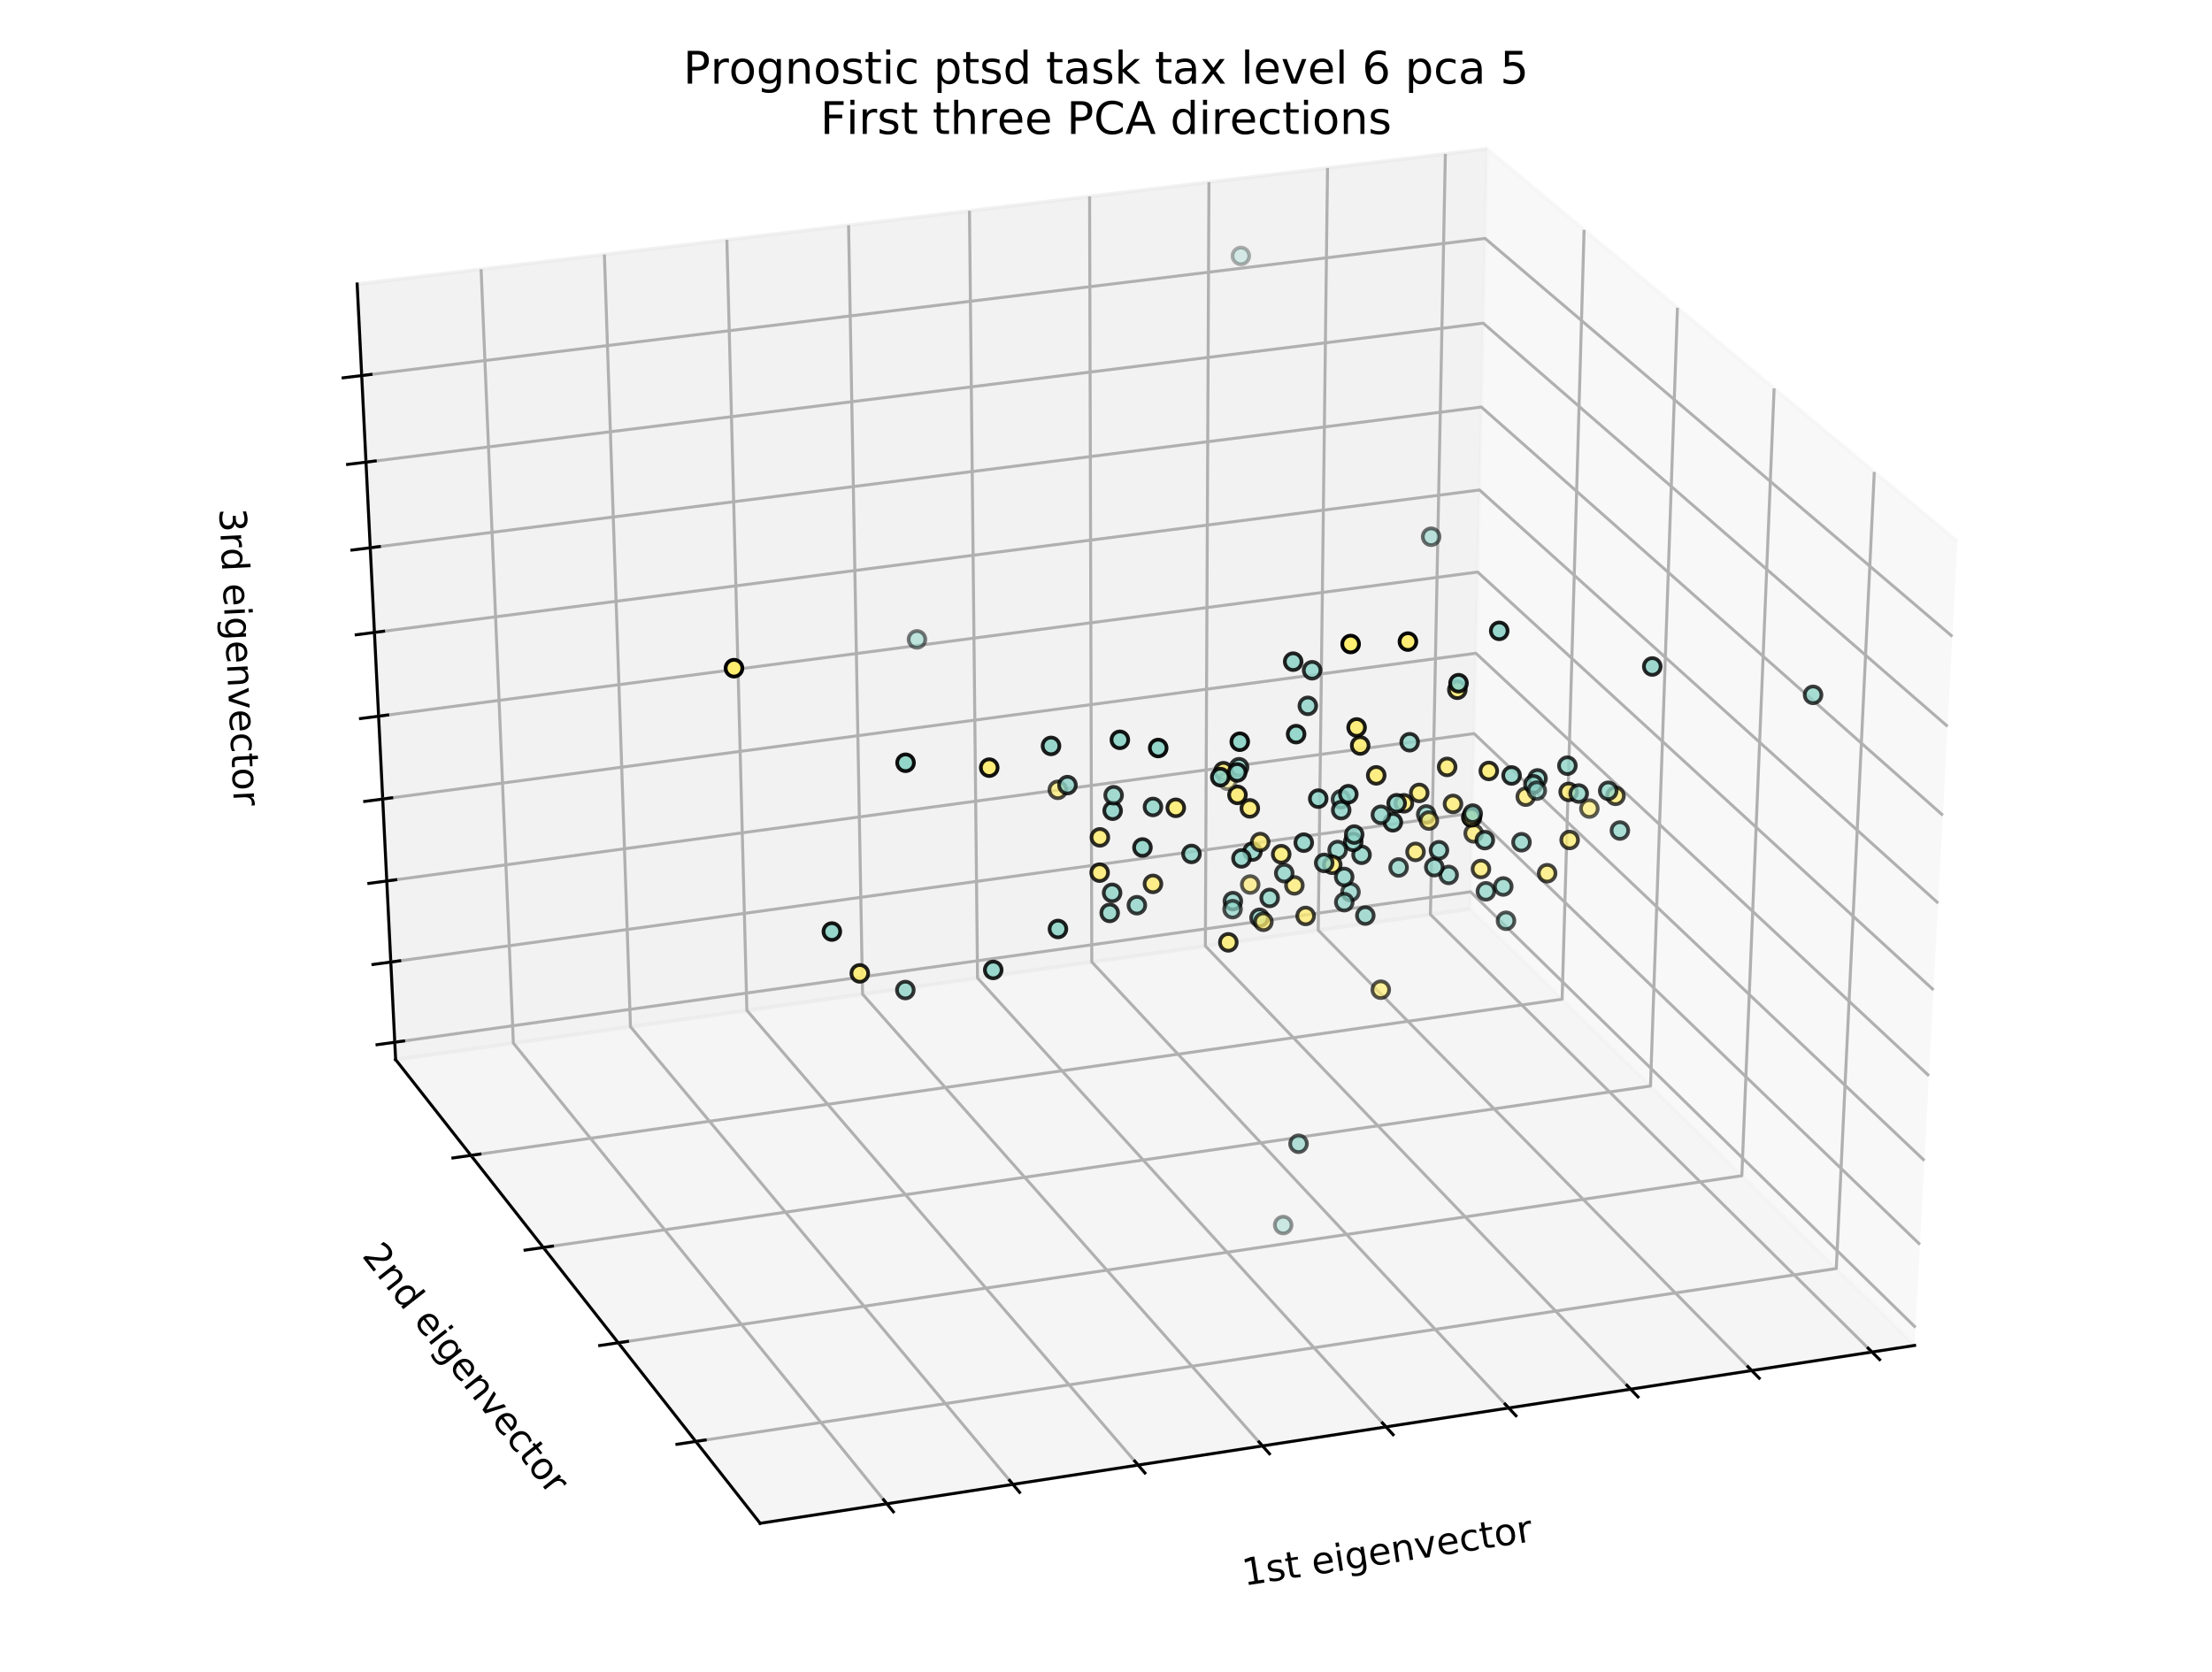 <?xml version="1.0" encoding="utf-8" standalone="no"?>
<!DOCTYPE svg PUBLIC "-//W3C//DTD SVG 1.1//EN"
  "http://www.w3.org/Graphics/SVG/1.1/DTD/svg11.dtd">
<!-- Created with matplotlib (https://matplotlib.org/) -->
<svg height="446.4pt" version="1.1" viewBox="0 0 590.4 446.4" width="590.4pt" xmlns="http://www.w3.org/2000/svg" xmlns:xlink="http://www.w3.org/1999/xlink">
 <defs>
  <style type="text/css">
*{stroke-linecap:butt;stroke-linejoin:round;}
  </style>
 </defs>
 <g id="figure_1">
  <g id="patch_1">
   <path d="M 0 446.4 
L 590.4 446.4 
L 590.4 0 
L 0 0 
z
" style="fill:#ffffff;"/>
  </g>
  <g id="patch_2">
   <path d="M 7.2 439.2 
L 583.2 439.2 
L 583.2 7.2 
L 7.2 7.2 
z
" style="fill:#ffffff;"/>
  </g>
  <g id="pane3d_1">
   <g id="patch_3">
    <path d="M 522.461 144.519 
L 396.919 39.736 
L 392.405 242.629 
L 511.02 359.165 
" style="fill:#f2f2f2;opacity:0.5;stroke:#f2f2f2;stroke-linejoin:miter;"/>
   </g>
  </g>
  <g id="pane3d_2">
   <g id="patch_4">
    <path d="M 396.919 39.736 
L 95.329 75.82 
L 105.6 282.873 
L 392.405 242.629 
" style="fill:#e6e6e6;opacity:0.5;stroke:#e6e6e6;stroke-linejoin:miter;"/>
   </g>
  </g>
  <g id="pane3d_3">
   <g id="patch_5">
    <path d="M 511.02 359.165 
L 202.884 406.645 
L 105.6 282.873 
L 392.405 242.629 
" style="fill:#ececec;opacity:0.5;stroke:#ececec;stroke-linejoin:miter;"/>
   </g>
  </g>
  <g id="axis3d_1">
   <g id="line2d_1">
    <path d="M 511.02 359.165 
L 202.884 406.645 
" style="fill:none;stroke:#000000;stroke-linecap:square;stroke-width:0.8;"/>
   </g>
   <g id="text_1">
    <!-- 1st eigenvector -->
    <defs>
     <path d="M 12.406 8.297 
L 28.516 8.297 
L 28.516 63.922 
L 10.984 60.406 
L 10.984 69.391 
L 28.422 72.906 
L 38.281 72.906 
L 38.281 8.297 
L 54.391 8.297 
L 54.391 0 
L 12.406 0 
z
" id="DejaVuSans-49"/>
     <path d="M 44.281 53.078 
L 44.281 44.578 
Q 40.484 46.531 36.375 47.5 
Q 32.281 48.484 27.875 48.484 
Q 21.188 48.484 17.844 46.438 
Q 14.5 44.391 14.5 40.281 
Q 14.5 37.156 16.891 35.375 
Q 19.281 33.594 26.516 31.984 
L 29.594 31.297 
Q 39.156 29.25 43.188 25.516 
Q 47.219 21.781 47.219 15.094 
Q 47.219 7.469 41.188 3.016 
Q 35.156 -1.422 24.609 -1.422 
Q 20.219 -1.422 15.453 -0.562 
Q 10.688 0.297 5.422 2 
L 5.422 11.281 
Q 10.406 8.688 15.234 7.391 
Q 20.062 6.109 24.812 6.109 
Q 31.156 6.109 34.562 8.281 
Q 37.984 10.453 37.984 14.406 
Q 37.984 18.062 35.516 20.016 
Q 33.062 21.969 24.703 23.781 
L 21.578 24.516 
Q 13.234 26.266 9.516 29.906 
Q 5.812 33.547 5.812 39.891 
Q 5.812 47.609 11.281 51.797 
Q 16.75 56 26.812 56 
Q 31.781 56 36.172 55.266 
Q 40.578 54.547 44.281 53.078 
z
" id="DejaVuSans-115"/>
     <path d="M 18.312 70.219 
L 18.312 54.688 
L 36.812 54.688 
L 36.812 47.703 
L 18.312 47.703 
L 18.312 18.016 
Q 18.312 11.328 20.141 9.422 
Q 21.969 7.516 27.594 7.516 
L 36.812 7.516 
L 36.812 0 
L 27.594 0 
Q 17.188 0 13.234 3.875 
Q 9.281 7.766 9.281 18.016 
L 9.281 47.703 
L 2.688 47.703 
L 2.688 54.688 
L 9.281 54.688 
L 9.281 70.219 
z
" id="DejaVuSans-116"/>
     <path id="DejaVuSans-32"/>
     <path d="M 56.203 29.594 
L 56.203 25.203 
L 14.891 25.203 
Q 15.484 15.922 20.484 11.062 
Q 25.484 6.203 34.422 6.203 
Q 39.594 6.203 44.453 7.469 
Q 49.312 8.734 54.109 11.281 
L 54.109 2.781 
Q 49.266 0.734 44.188 -0.344 
Q 39.109 -1.422 33.891 -1.422 
Q 20.797 -1.422 13.156 6.188 
Q 5.516 13.812 5.516 26.812 
Q 5.516 40.234 12.766 48.109 
Q 20.016 56 32.328 56 
Q 43.359 56 49.781 48.891 
Q 56.203 41.797 56.203 29.594 
z
M 47.219 32.234 
Q 47.125 39.594 43.094 43.984 
Q 39.062 48.391 32.422 48.391 
Q 24.906 48.391 20.391 44.141 
Q 15.875 39.891 15.188 32.172 
z
" id="DejaVuSans-101"/>
     <path d="M 9.422 54.688 
L 18.406 54.688 
L 18.406 0 
L 9.422 0 
z
M 9.422 75.984 
L 18.406 75.984 
L 18.406 64.594 
L 9.422 64.594 
z
" id="DejaVuSans-105"/>
     <path d="M 45.406 27.984 
Q 45.406 37.75 41.375 43.109 
Q 37.359 48.484 30.078 48.484 
Q 22.859 48.484 18.828 43.109 
Q 14.797 37.75 14.797 27.984 
Q 14.797 18.266 18.828 12.891 
Q 22.859 7.516 30.078 7.516 
Q 37.359 7.516 41.375 12.891 
Q 45.406 18.266 45.406 27.984 
z
M 54.391 6.781 
Q 54.391 -7.172 48.188 -13.984 
Q 42 -20.797 29.203 -20.797 
Q 24.469 -20.797 20.266 -20.094 
Q 16.062 -19.391 12.109 -17.922 
L 12.109 -9.188 
Q 16.062 -11.328 19.922 -12.344 
Q 23.781 -13.375 27.781 -13.375 
Q 36.625 -13.375 41.016 -8.766 
Q 45.406 -4.156 45.406 5.172 
L 45.406 9.625 
Q 42.625 4.781 38.281 2.391 
Q 33.938 0 27.875 0 
Q 17.828 0 11.672 7.656 
Q 5.516 15.328 5.516 27.984 
Q 5.516 40.672 11.672 48.328 
Q 17.828 56 27.875 56 
Q 33.938 56 38.281 53.609 
Q 42.625 51.219 45.406 46.391 
L 45.406 54.688 
L 54.391 54.688 
z
" id="DejaVuSans-103"/>
     <path d="M 54.891 33.016 
L 54.891 0 
L 45.906 0 
L 45.906 32.719 
Q 45.906 40.484 42.875 44.328 
Q 39.844 48.188 33.797 48.188 
Q 26.516 48.188 22.312 43.547 
Q 18.109 38.922 18.109 30.906 
L 18.109 0 
L 9.078 0 
L 9.078 54.688 
L 18.109 54.688 
L 18.109 46.188 
Q 21.344 51.125 25.703 53.562 
Q 30.078 56 35.797 56 
Q 45.219 56 50.047 50.172 
Q 54.891 44.344 54.891 33.016 
z
" id="DejaVuSans-110"/>
     <path d="M 2.984 54.688 
L 12.5 54.688 
L 29.594 8.797 
L 46.688 54.688 
L 56.203 54.688 
L 35.688 0 
L 23.484 0 
z
" id="DejaVuSans-118"/>
     <path d="M 48.781 52.594 
L 48.781 44.188 
Q 44.969 46.297 41.141 47.344 
Q 37.312 48.391 33.406 48.391 
Q 24.656 48.391 19.812 42.844 
Q 14.984 37.312 14.984 27.297 
Q 14.984 17.281 19.812 11.734 
Q 24.656 6.203 33.406 6.203 
Q 37.312 6.203 41.141 7.25 
Q 44.969 8.297 48.781 10.406 
L 48.781 2.094 
Q 45.016 0.344 40.984 -0.531 
Q 36.969 -1.422 32.422 -1.422 
Q 20.062 -1.422 12.781 6.344 
Q 5.516 14.109 5.516 27.297 
Q 5.516 40.672 12.859 48.328 
Q 20.219 56 33.016 56 
Q 37.156 56 41.109 55.141 
Q 45.062 54.297 48.781 52.594 
z
" id="DejaVuSans-99"/>
     <path d="M 30.609 48.391 
Q 23.391 48.391 19.188 42.75 
Q 14.984 37.109 14.984 27.297 
Q 14.984 17.484 19.156 11.844 
Q 23.344 6.203 30.609 6.203 
Q 37.797 6.203 41.984 11.859 
Q 46.188 17.531 46.188 27.297 
Q 46.188 37.016 41.984 42.703 
Q 37.797 48.391 30.609 48.391 
z
M 30.609 56 
Q 42.328 56 49.016 48.375 
Q 55.719 40.766 55.719 27.297 
Q 55.719 13.875 49.016 6.219 
Q 42.328 -1.422 30.609 -1.422 
Q 18.844 -1.422 12.172 6.219 
Q 5.516 13.875 5.516 27.297 
Q 5.516 40.766 12.172 48.375 
Q 18.844 56 30.609 56 
z
" id="DejaVuSans-111"/>
     <path d="M 41.109 46.297 
Q 39.594 47.172 37.812 47.578 
Q 36.031 48 33.891 48 
Q 26.266 48 22.188 43.047 
Q 18.109 38.094 18.109 28.812 
L 18.109 0 
L 9.078 0 
L 9.078 54.688 
L 18.109 54.688 
L 18.109 46.188 
Q 20.953 51.172 25.484 53.578 
Q 30.031 56 36.531 56 
Q 37.453 56 38.578 55.875 
Q 39.703 55.766 41.062 55.516 
z
" id="DejaVuSans-114"/>
    </defs>
    <g transform="translate(332.117 423.297)rotate(-8.76)scale(0.1 -0.1)">
     <use xlink:href="#DejaVuSans-49"/>
     <use x="63.623" xlink:href="#DejaVuSans-115"/>
     <use x="115.723" xlink:href="#DejaVuSans-116"/>
     <use x="154.932" xlink:href="#DejaVuSans-32"/>
     <use x="186.719" xlink:href="#DejaVuSans-101"/>
     <use x="248.242" xlink:href="#DejaVuSans-105"/>
     <use x="276.025" xlink:href="#DejaVuSans-103"/>
     <use x="339.502" xlink:href="#DejaVuSans-101"/>
     <use x="401.025" xlink:href="#DejaVuSans-110"/>
     <use x="464.404" xlink:href="#DejaVuSans-118"/>
     <use x="523.584" xlink:href="#DejaVuSans-101"/>
     <use x="585.107" xlink:href="#DejaVuSans-99"/>
     <use x="640.088" xlink:href="#DejaVuSans-116"/>
     <use x="679.297" xlink:href="#DejaVuSans-111"/>
     <use x="740.479" xlink:href="#DejaVuSans-114"/>
    </g>
   </g>
   <g id="Line3DCollection_1">
    <path d="M 499.644 360.917 
L 381.792 244.118 
L 385.775 41.069 
" style="fill:none;stroke:#b0b0b0;stroke-width:0.8;"/>
    <path d="M 467.541 365.864 
L 351.849 248.32 
L 354.327 44.832 
" style="fill:none;stroke:#b0b0b0;stroke-width:0.8;"/>
    <path d="M 435.223 370.844 
L 321.723 252.547 
L 322.676 48.619 
" style="fill:none;stroke:#b0b0b0;stroke-width:0.8;"/>
    <path d="M 402.69 375.857 
L 291.412 256.8 
L 290.821 52.43 
" style="fill:none;stroke:#b0b0b0;stroke-width:0.8;"/>
    <path d="M 369.939 380.904 
L 260.913 261.079 
L 258.76 56.266 
" style="fill:none;stroke:#b0b0b0;stroke-width:0.8;"/>
    <path d="M 336.968 385.984 
L 230.226 265.385 
L 226.49 60.127 
" style="fill:none;stroke:#b0b0b0;stroke-width:0.8;"/>
    <path d="M 303.774 391.099 
L 199.349 269.718 
L 194.009 64.013 
" style="fill:none;stroke:#b0b0b0;stroke-width:0.8;"/>
    <path d="M 270.356 396.248 
L 168.279 274.078 
L 161.316 67.925 
" style="fill:none;stroke:#b0b0b0;stroke-width:0.8;"/>
    <path d="M 236.711 401.433 
L 137.015 278.464 
L 128.407 71.862 
" style="fill:none;stroke:#b0b0b0;stroke-width:0.8;"/>
   </g>
   <g id="xtick_1">
    <g id="line2d_2">
     <path d="M 498.622 359.904 
L 501.693 362.948 
" style="fill:none;stroke:#000000;stroke-linecap:square;stroke-width:0.8;"/>
    </g>
   </g>
   <g id="xtick_2">
    <g id="line2d_3">
     <path d="M 466.537 364.844 
L 469.552 367.908 
" style="fill:none;stroke:#000000;stroke-linecap:square;stroke-width:0.8;"/>
    </g>
   </g>
   <g id="xtick_3">
    <g id="line2d_4">
     <path d="M 434.238 369.817 
L 437.197 372.901 
" style="fill:none;stroke:#000000;stroke-linecap:square;stroke-width:0.8;"/>
    </g>
   </g>
   <g id="xtick_4">
    <g id="line2d_5">
     <path d="M 401.724 374.824 
L 404.626 377.928 
" style="fill:none;stroke:#000000;stroke-linecap:square;stroke-width:0.8;"/>
    </g>
   </g>
   <g id="xtick_5">
    <g id="line2d_6">
     <path d="M 368.992 379.863 
L 371.836 382.989 
" style="fill:none;stroke:#000000;stroke-linecap:square;stroke-width:0.8;"/>
    </g>
   </g>
   <g id="xtick_6">
    <g id="line2d_7">
     <path d="M 336.041 384.937 
L 338.826 388.083 
" style="fill:none;stroke:#000000;stroke-linecap:square;stroke-width:0.8;"/>
    </g>
   </g>
   <g id="xtick_7">
    <g id="line2d_8">
     <path d="M 302.867 390.045 
L 305.592 393.212 
" style="fill:none;stroke:#000000;stroke-linecap:square;stroke-width:0.8;"/>
    </g>
   </g>
   <g id="xtick_8">
    <g id="line2d_9">
     <path d="M 269.469 395.187 
L 272.133 398.376 
" style="fill:none;stroke:#000000;stroke-linecap:square;stroke-width:0.8;"/>
    </g>
   </g>
   <g id="xtick_9">
    <g id="line2d_10">
     <path d="M 235.844 400.364 
L 238.447 403.575 
" style="fill:none;stroke:#000000;stroke-linecap:square;stroke-width:0.8;"/>
    </g>
   </g>
  </g>
  <g id="axis3d_2">
   <g id="line2d_11">
    <path d="M 105.6 282.873 
L 202.884 406.645 
" style="fill:none;stroke:#000000;stroke-linecap:square;stroke-width:0.8;"/>
   </g>
   <g id="text_2">
    <!-- 2nd eigenvector -->
    <defs>
     <path d="M 19.188 8.297 
L 53.609 8.297 
L 53.609 0 
L 7.328 0 
L 7.328 8.297 
Q 12.938 14.109 22.625 23.891 
Q 32.328 33.688 34.812 36.531 
Q 39.547 41.844 41.422 45.531 
Q 43.312 49.219 43.312 52.781 
Q 43.312 58.594 39.234 62.25 
Q 35.156 65.922 28.609 65.922 
Q 23.969 65.922 18.812 64.312 
Q 13.672 62.703 7.812 59.422 
L 7.812 69.391 
Q 13.766 71.781 18.938 73 
Q 24.125 74.219 28.422 74.219 
Q 39.75 74.219 46.484 68.547 
Q 53.219 62.891 53.219 53.422 
Q 53.219 48.922 51.531 44.891 
Q 49.859 40.875 45.406 35.406 
Q 44.188 33.984 37.641 27.219 
Q 31.109 20.453 19.188 8.297 
z
" id="DejaVuSans-50"/>
     <path d="M 45.406 46.391 
L 45.406 75.984 
L 54.391 75.984 
L 54.391 0 
L 45.406 0 
L 45.406 8.203 
Q 42.578 3.328 38.25 0.953 
Q 33.938 -1.422 27.875 -1.422 
Q 17.969 -1.422 11.734 6.484 
Q 5.516 14.406 5.516 27.297 
Q 5.516 40.188 11.734 48.094 
Q 17.969 56 27.875 56 
Q 33.938 56 38.25 53.625 
Q 42.578 51.266 45.406 46.391 
z
M 14.797 27.297 
Q 14.797 17.391 18.875 11.75 
Q 22.953 6.109 30.078 6.109 
Q 37.203 6.109 41.297 11.75 
Q 45.406 17.391 45.406 27.297 
Q 45.406 37.203 41.297 42.844 
Q 37.203 48.484 30.078 48.484 
Q 22.953 48.484 18.875 42.844 
Q 14.797 37.203 14.797 27.297 
z
" id="DejaVuSans-100"/>
    </defs>
    <g transform="translate(96.421 335.22)rotate(-308.167)scale(0.1 -0.1)">
     <use xlink:href="#DejaVuSans-50"/>
     <use x="63.623" xlink:href="#DejaVuSans-110"/>
     <use x="127.002" xlink:href="#DejaVuSans-100"/>
     <use x="190.479" xlink:href="#DejaVuSans-32"/>
     <use x="222.266" xlink:href="#DejaVuSans-101"/>
     <use x="283.789" xlink:href="#DejaVuSans-105"/>
     <use x="311.572" xlink:href="#DejaVuSans-103"/>
     <use x="375.049" xlink:href="#DejaVuSans-101"/>
     <use x="436.572" xlink:href="#DejaVuSans-110"/>
     <use x="499.951" xlink:href="#DejaVuSans-118"/>
     <use x="559.131" xlink:href="#DejaVuSans-101"/>
     <use x="620.654" xlink:href="#DejaVuSans-99"/>
     <use x="675.635" xlink:href="#DejaVuSans-116"/>
     <use x="714.844" xlink:href="#DejaVuSans-111"/>
     <use x="776.025" xlink:href="#DejaVuSans-114"/>
    </g>
   </g>
   <g id="Line3DCollection_2">
    <path d="M 500.265 125.993 
L 490.122 338.633 
L 185.709 384.794 
" style="fill:none;stroke:#b0b0b0;stroke-width:0.8;"/>
    <path d="M 473.528 103.677 
L 464.908 313.861 
L 165.007 358.455 
" style="fill:none;stroke:#b0b0b0;stroke-width:0.8;"/>
    <path d="M 447.725 82.14 
L 440.53 289.91 
L 145.012 333.016 
" style="fill:none;stroke:#b0b0b0;stroke-width:0.8;"/>
    <path d="M 422.806 61.342 
L 416.947 266.74 
L 125.688 308.431 
" style="fill:none;stroke:#b0b0b0;stroke-width:0.8;"/>
   </g>
   <g id="xtick_10">
    <g id="line2d_12">
     <path d="M 188.22 384.413 
L 180.683 385.556 
" style="fill:none;stroke:#000000;stroke-linecap:square;stroke-width:0.8;"/>
    </g>
   </g>
   <g id="xtick_11">
    <g id="line2d_13">
     <path d="M 167.479 358.087 
L 160.058 359.191 
" style="fill:none;stroke:#000000;stroke-linecap:square;stroke-width:0.8;"/>
    </g>
   </g>
   <g id="xtick_12">
    <g id="line2d_14">
     <path d="M 147.447 332.66 
L 140.138 333.727 
" style="fill:none;stroke:#000000;stroke-linecap:square;stroke-width:0.8;"/>
    </g>
   </g>
   <g id="xtick_13">
    <g id="line2d_15">
     <path d="M 128.087 308.088 
L 120.887 309.118 
" style="fill:none;stroke:#000000;stroke-linecap:square;stroke-width:0.8;"/>
    </g>
   </g>
  </g>
  <g id="axis3d_3">
   <g id="line2d_16">
    <path d="M 105.6 282.873 
L 95.329 75.82 
" style="fill:none;stroke:#000000;stroke-linecap:square;stroke-width:0.8;"/>
   </g>
   <g id="text_3">
    <!-- 3rd eigenvector -->
    <defs>
     <path d="M 40.578 39.312 
Q 47.656 37.797 51.625 33 
Q 55.609 28.219 55.609 21.188 
Q 55.609 10.406 48.188 4.484 
Q 40.766 -1.422 27.094 -1.422 
Q 22.516 -1.422 17.656 -0.516 
Q 12.797 0.391 7.625 2.203 
L 7.625 11.719 
Q 11.719 9.328 16.594 8.109 
Q 21.484 6.891 26.812 6.891 
Q 36.078 6.891 40.938 10.547 
Q 45.797 14.203 45.797 21.188 
Q 45.797 27.641 41.281 31.266 
Q 36.766 34.906 28.719 34.906 
L 20.219 34.906 
L 20.219 43.016 
L 29.109 43.016 
Q 36.375 43.016 40.234 45.922 
Q 44.094 48.828 44.094 54.297 
Q 44.094 59.906 40.109 62.906 
Q 36.141 65.922 28.719 65.922 
Q 24.656 65.922 20.016 65.031 
Q 15.375 64.156 9.812 62.312 
L 9.812 71.094 
Q 15.438 72.656 20.344 73.438 
Q 25.25 74.219 29.594 74.219 
Q 40.828 74.219 47.359 69.109 
Q 53.906 64.016 53.906 55.328 
Q 53.906 49.266 50.438 45.094 
Q 46.969 40.922 40.578 39.312 
z
" id="DejaVuSans-51"/>
    </defs>
    <g transform="translate(58.518 135.881)rotate(-272.84)scale(0.1 -0.1)">
     <use xlink:href="#DejaVuSans-51"/>
     <use x="63.623" xlink:href="#DejaVuSans-114"/>
     <use x="104.721" xlink:href="#DejaVuSans-100"/>
     <use x="168.197" xlink:href="#DejaVuSans-32"/>
     <use x="199.984" xlink:href="#DejaVuSans-101"/>
     <use x="261.508" xlink:href="#DejaVuSans-105"/>
     <use x="289.291" xlink:href="#DejaVuSans-103"/>
     <use x="352.768" xlink:href="#DejaVuSans-101"/>
     <use x="414.291" xlink:href="#DejaVuSans-110"/>
     <use x="477.67" xlink:href="#DejaVuSans-118"/>
     <use x="536.85" xlink:href="#DejaVuSans-101"/>
     <use x="598.373" xlink:href="#DejaVuSans-99"/>
     <use x="653.354" xlink:href="#DejaVuSans-116"/>
     <use x="692.562" xlink:href="#DejaVuSans-111"/>
     <use x="753.744" xlink:href="#DejaVuSans-114"/>
    </g>
   </g>
   <g id="Line3DCollection_3">
    <path d="M 96.541 100.255 
L 396.387 63.649 
L 521.108 169.913 
" style="fill:none;stroke:#b0b0b0;stroke-width:0.8;"/>
    <path d="M 97.687 123.366 
L 395.884 86.274 
L 519.828 193.916 
" style="fill:none;stroke:#b0b0b0;stroke-width:0.8;"/>
    <path d="M 98.821 146.222 
L 395.386 108.657 
L 518.564 217.639 
" style="fill:none;stroke:#b0b0b0;stroke-width:0.8;"/>
    <path d="M 99.943 168.827 
L 394.893 130.8 
L 517.314 241.086 
" style="fill:none;stroke:#b0b0b0;stroke-width:0.8;"/>
    <path d="M 101.052 191.185 
L 394.406 152.709 
L 516.078 264.263 
" style="fill:none;stroke:#b0b0b0;stroke-width:0.8;"/>
    <path d="M 102.149 213.3 
L 393.924 174.387 
L 514.857 287.175 
" style="fill:none;stroke:#b0b0b0;stroke-width:0.8;"/>
    <path d="M 103.234 235.175 
L 393.446 195.837 
L 513.65 309.825 
" style="fill:none;stroke:#b0b0b0;stroke-width:0.8;"/>
    <path d="M 104.307 256.816 
L 392.974 217.063 
L 512.456 332.219 
" style="fill:none;stroke:#b0b0b0;stroke-width:0.8;"/>
    <path d="M 105.369 278.226 
L 392.507 238.069 
L 511.276 354.36 
" style="fill:none;stroke:#b0b0b0;stroke-width:0.8;"/>
   </g>
   <g id="xtick_14">
    <g id="line2d_17">
     <path d="M 99.013 99.953 
L 91.594 100.859 
" style="fill:none;stroke:#000000;stroke-linecap:square;stroke-width:0.8;"/>
    </g>
   </g>
   <g id="xtick_15">
    <g id="line2d_18">
     <path d="M 100.145 123.06 
L 92.768 123.978 
" style="fill:none;stroke:#000000;stroke-linecap:square;stroke-width:0.8;"/>
    </g>
   </g>
   <g id="xtick_16">
    <g id="line2d_19">
     <path d="M 101.265 145.912 
L 93.93 146.842 
" style="fill:none;stroke:#000000;stroke-linecap:square;stroke-width:0.8;"/>
    </g>
   </g>
   <g id="xtick_17">
    <g id="line2d_20">
     <path d="M 102.373 168.513 
L 95.079 169.454 
" style="fill:none;stroke:#000000;stroke-linecap:square;stroke-width:0.8;"/>
    </g>
   </g>
   <g id="xtick_18">
    <g id="line2d_21">
     <path d="M 103.468 190.868 
L 96.215 191.819 
" style="fill:none;stroke:#000000;stroke-linecap:square;stroke-width:0.8;"/>
    </g>
   </g>
   <g id="xtick_19">
    <g id="line2d_22">
     <path d="M 104.552 212.979 
L 97.339 213.941 
" style="fill:none;stroke:#000000;stroke-linecap:square;stroke-width:0.8;"/>
    </g>
   </g>
   <g id="xtick_20">
    <g id="line2d_23">
     <path d="M 105.624 234.852 
L 98.45 235.824 
" style="fill:none;stroke:#000000;stroke-linecap:square;stroke-width:0.8;"/>
    </g>
   </g>
   <g id="xtick_21">
    <g id="line2d_24">
     <path d="M 106.684 256.489 
L 99.55 257.471 
" style="fill:none;stroke:#000000;stroke-linecap:square;stroke-width:0.8;"/>
    </g>
   </g>
   <g id="xtick_22">
    <g id="line2d_25">
     <path d="M 107.733 277.895 
L 100.638 278.887 
" style="fill:none;stroke:#000000;stroke-linecap:square;stroke-width:0.8;"/>
    </g>
   </g>
  </g>
  <g id="axes_1">
   <g id="Path3DCollection_1">
    <defs>
     <path d="M 0 2.236 
C 0.593 2.236 1.162 2 1.581 1.581 
C 2 1.162 2.236 0.593 2.236 0 
C 2.236 -0.593 2 -1.162 1.581 -1.581 
C 1.162 -2 0.593 -2.236 0 -2.236 
C -0.593 -2.236 -1.162 -2 -1.581 -1.581 
C -2 -1.162 -2.236 -0.593 -2.236 0 
C -2.236 0.593 -2 1.162 -1.581 1.581 
C -1.162 2 -0.593 2.236 0 2.236 
z
" id="C0_0_0581a7ecdd"/>
    </defs>
    <g clip-path="url(#p4ff5c4f4b7)">
     <use style="fill:#8dd3c7;fill-opacity:0.799;stroke:#000000;stroke-opacity:0.799;" x="330.709" xlink:href="#C0_0_0581a7ecdd" y="204.814"/>
    </g>
    <g clip-path="url(#p4ff5c4f4b7)">
     <use style="fill:#ffed6f;fill-opacity:0.811;stroke:#000000;stroke-opacity:0.811;" x="386.247" xlink:href="#C0_0_0581a7ecdd" y="204.728"/>
    </g>
    <g clip-path="url(#p4ff5c4f4b7)">
     <use style="fill:#8dd3c7;fill-opacity:0.844;stroke:#000000;stroke-opacity:0.844;" x="296.975" xlink:href="#C0_0_0581a7ecdd" y="216.417"/>
    </g>
    <g clip-path="url(#p4ff5c4f4b7)">
     <use style="fill:#8dd3c7;fill-opacity:0.789;stroke:#000000;stroke-opacity:0.789;" x="363.411" xlink:href="#C0_0_0581a7ecdd" y="228.185"/>
    </g>
    <g clip-path="url(#p4ff5c4f4b7)">
     <use style="fill:#ffed6f;fill-opacity:0.845;stroke:#000000;stroke-opacity:0.845;" x="388.976" xlink:href="#C0_0_0581a7ecdd" y="184.129"/>
    </g>
    <g clip-path="url(#p4ff5c4f4b7)">
     <use style="fill:#8dd3c7;fill-opacity:0.833;stroke:#000000;stroke-opacity:0.833;" x="371.771" xlink:href="#C0_0_0581a7ecdd" y="219.508"/>
    </g>
    <g clip-path="url(#p4ff5c4f4b7)">
     <use style="fill:#8dd3c7;fill-opacity:0.823;stroke:#000000;stroke-opacity:0.823;" x="361.189" xlink:href="#C0_0_0581a7ecdd" y="224.742"/>
    </g>
    <g clip-path="url(#p4ff5c4f4b7)">
     <use style="fill:#8dd3c7;fill-opacity:0.789;stroke:#000000;stroke-opacity:0.789;" x="418.35" xlink:href="#C0_0_0581a7ecdd" y="204.397"/>
    </g>
    <g clip-path="url(#p4ff5c4f4b7)">
     <use style="fill:#ffed6f;fill-opacity:0.738;stroke:#000000;stroke-opacity:0.738;" x="345.479" xlink:href="#C0_0_0581a7ecdd" y="236.352"/>
    </g>
    <g clip-path="url(#p4ff5c4f4b7)">
     <use style="fill:#8dd3c7;fill-opacity:0.783;stroke:#000000;stroke-opacity:0.783;" x="392.877" xlink:href="#C0_0_0581a7ecdd" y="218.29"/>
    </g>
    <g clip-path="url(#p4ff5c4f4b7)">
     <use style="fill:#ffed6f;fill-opacity:0.822;stroke:#000000;stroke-opacity:0.822;" x="374.711" xlink:href="#C0_0_0581a7ecdd" y="214.447"/>
    </g>
    <g clip-path="url(#p4ff5c4f4b7)">
     <use style="fill:#ffed6f;fill-opacity:0.748;stroke:#000000;stroke-opacity:0.748;" x="395.279" xlink:href="#C0_0_0581a7ecdd" y="231.973"/>
    </g>
    <g clip-path="url(#p4ff5c4f4b7)">
     <use style="fill:#ffed6f;fill-opacity:0.732;stroke:#000000;stroke-opacity:0.732;" x="412.941" xlink:href="#C0_0_0581a7ecdd" y="233.111"/>
    </g>
    <g clip-path="url(#p4ff5c4f4b7)">
     <use style="fill:#ffed6f;fill-opacity:0.847;stroke:#000000;stroke-opacity:0.847;" x="326.549" xlink:href="#C0_0_0581a7ecdd" y="205.878"/>
    </g>
    <g clip-path="url(#p4ff5c4f4b7)">
     <use style="fill:#8dd3c7;fill-opacity:0.821;stroke:#000000;stroke-opacity:0.821;" x="334.298" xlink:href="#C0_0_0581a7ecdd" y="227.327"/>
    </g>
    <g clip-path="url(#p4ff5c4f4b7)">
     <use style="fill:#ffed6f;fill-opacity:0.79;stroke:#000000;stroke-opacity:0.79;" x="307.734" xlink:href="#C0_0_0581a7ecdd" y="235.956"/>
    </g>
    <g clip-path="url(#p4ff5c4f4b7)">
     <use style="fill:#8dd3c7;fill-opacity:0.706;stroke:#000000;stroke-opacity:0.706;" x="360.453" xlink:href="#C0_0_0581a7ecdd" y="238.14"/>
    </g>
    <g clip-path="url(#p4ff5c4f4b7)">
     <use style="fill:#ffed6f;fill-opacity:0.67;stroke:#000000;stroke-opacity:0.67;" x="368.541" xlink:href="#C0_0_0581a7ecdd" y="264.2"/>
    </g>
    <g clip-path="url(#p4ff5c4f4b7)">
     <use style="fill:#8dd3c7;fill-opacity:0.895;stroke:#000000;stroke-opacity:0.895;" x="389.291" xlink:href="#C0_0_0581a7ecdd" y="182.376"/>
    </g>
    <g clip-path="url(#p4ff5c4f4b7)">
     <use style="fill:#8dd3c7;fill-opacity:0.84;stroke:#000000;stroke-opacity:0.84;" x="441.004" xlink:href="#C0_0_0581a7ecdd" y="177.924"/>
    </g>
    <g clip-path="url(#p4ff5c4f4b7)">
     <use style="fill:#8dd3c7;fill-opacity:0.405;stroke:#000000;stroke-opacity:0.405;" x="342.488" xlink:href="#C0_0_0581a7ecdd" y="327.033"/>
    </g>
    <g clip-path="url(#p4ff5c4f4b7)">
     <use style="fill:#8dd3c7;fill-opacity:0.732;stroke:#000000;stroke-opacity:0.732;" x="358.798" xlink:href="#C0_0_0581a7ecdd" y="240.836"/>
    </g>
    <g clip-path="url(#p4ff5c4f4b7)">
     <use style="fill:#ffed6f;fill-opacity:0.755;stroke:#000000;stroke-opacity:0.755;" x="348.484" xlink:href="#C0_0_0581a7ecdd" y="244.508"/>
    </g>
    <g clip-path="url(#p4ff5c4f4b7)">
     <use style="fill:#8dd3c7;fill-opacity:0.753;stroke:#000000;stroke-opacity:0.753;" x="483.924" xlink:href="#C0_0_0581a7ecdd" y="185.493"/>
    </g>
    <g clip-path="url(#p4ff5c4f4b7)">
     <use style="fill:#8dd3c7;fill-opacity:0.853;stroke:#000000;stroke-opacity:0.853;" x="304.932" xlink:href="#C0_0_0581a7ecdd" y="226.24"/>
    </g>
    <g clip-path="url(#p4ff5c4f4b7)">
     <use style="fill:#8dd3c7;fill-opacity:0.666;stroke:#000000;stroke-opacity:0.666;" x="401.966" xlink:href="#C0_0_0581a7ecdd" y="245.798"/>
    </g>
    <g clip-path="url(#p4ff5c4f4b7)">
     <use style="fill:#8dd3c7;fill-opacity:0.654;stroke:#000000;stroke-opacity:0.654;" x="346.59" xlink:href="#C0_0_0581a7ecdd" y="305.325"/>
    </g>
    <g clip-path="url(#p4ff5c4f4b7)">
     <use style="fill:#8dd3c7;fill-opacity:0.797;stroke:#000000;stroke-opacity:0.797;" x="349.071" xlink:href="#C0_0_0581a7ecdd" y="188.429"/>
    </g>
    <g clip-path="url(#p4ff5c4f4b7)">
     <use style="fill:#ffed6f;fill-opacity:0.744;stroke:#000000;stroke-opacity:0.744;" x="418.949" xlink:href="#C0_0_0581a7ecdd" y="224.235"/>
    </g>
    <g clip-path="url(#p4ff5c4f4b7)">
     <use style="fill:#ffed6f;fill-opacity:0.754;stroke:#000000;stroke-opacity:0.754;" x="377.814" xlink:href="#C0_0_0581a7ecdd" y="227.413"/>
    </g>
    <g clip-path="url(#p4ff5c4f4b7)">
     <use style="fill:#ffed6f;fill-opacity:0.716;stroke:#000000;stroke-opacity:0.716;" x="393.335" xlink:href="#C0_0_0581a7ecdd" y="222.47"/>
    </g>
    <g clip-path="url(#p4ff5c4f4b7)">
     <use style="fill:#ffed6f;fill-opacity:0.834;stroke:#000000;stroke-opacity:0.834;" x="397.373" xlink:href="#C0_0_0581a7ecdd" y="205.802"/>
    </g>
    <g clip-path="url(#p4ff5c4f4b7)">
     <use style="fill:#8dd3c7;fill-opacity:0.916;stroke:#000000;stroke-opacity:0.916;" x="298.899" xlink:href="#C0_0_0581a7ecdd" y="197.495"/>
    </g>
    <g clip-path="url(#p4ff5c4f4b7)">
     <use style="fill:#ffed6f;fill-opacity:0.647;stroke:#000000;stroke-opacity:0.647;" x="333.69" xlink:href="#C0_0_0581a7ecdd" y="236.122"/>
    </g>
    <g clip-path="url(#p4ff5c4f4b7)">
     <use style="fill:#ffed6f;fill-opacity:0.793;stroke:#000000;stroke-opacity:0.793;" x="418.683" xlink:href="#C0_0_0581a7ecdd" y="211.393"/>
    </g>
    <g clip-path="url(#p4ff5c4f4b7)">
     <use style="fill:#8dd3c7;fill-opacity:0.737;stroke:#000000;stroke-opacity:0.737;" x="373.3" xlink:href="#C0_0_0581a7ecdd" y="231.57"/>
    </g>
    <g clip-path="url(#p4ff5c4f4b7)">
     <use style="fill:#8dd3c7;fill-opacity:0.772;stroke:#000000;stroke-opacity:0.772;" x="336.185" xlink:href="#C0_0_0581a7ecdd" y="245.007"/>
    </g>
    <g clip-path="url(#p4ff5c4f4b7)">
     <use style="fill:#ffed6f;fill-opacity:0.734;stroke:#000000;stroke-opacity:0.734;" x="431.185" xlink:href="#C0_0_0581a7ecdd" y="212.446"/>
    </g>
    <g clip-path="url(#p4ff5c4f4b7)">
     <use style="fill:#8dd3c7;fill-opacity:0.779;stroke:#000000;stroke-opacity:0.779;" x="338.884" xlink:href="#C0_0_0581a7ecdd" y="239.705"/>
    </g>
    <g clip-path="url(#p4ff5c4f4b7)">
     <use style="fill:#8dd3c7;fill-opacity:0.823;stroke:#000000;stroke-opacity:0.823;" x="331.355" xlink:href="#C0_0_0581a7ecdd" y="229.153"/>
    </g>
    <g clip-path="url(#p4ff5c4f4b7)">
     <use style="fill:#8dd3c7;fill-opacity:0.911;stroke:#000000;stroke-opacity:0.911;" x="222.029" xlink:href="#C0_0_0581a7ecdd" y="248.675"/>
    </g>
    <g clip-path="url(#p4ff5c4f4b7)">
     <use style="fill:#8dd3c7;fill-opacity:0.846;stroke:#000000;stroke-opacity:0.846;" x="351.844" xlink:href="#C0_0_0581a7ecdd" y="213.199"/>
    </g>
    <g clip-path="url(#p4ff5c4f4b7)">
     <use style="fill:#8dd3c7;fill-opacity:0.842;stroke:#000000;stroke-opacity:0.842;" x="372.778" xlink:href="#C0_0_0581a7ecdd" y="214.436"/>
    </g>
    <g clip-path="url(#p4ff5c4f4b7)">
     <use style="fill:#8dd3c7;fill-opacity:0.789;stroke:#000000;stroke-opacity:0.789;" x="241.642" xlink:href="#C0_0_0581a7ecdd" y="264.292"/>
    </g>
    <g clip-path="url(#p4ff5c4f4b7)">
     <use style="fill:#8dd3c7;fill-opacity:0.825;stroke:#000000;stroke-opacity:0.825;" x="347.984" xlink:href="#C0_0_0581a7ecdd" y="224.947"/>
    </g>
    <g clip-path="url(#p4ff5c4f4b7)">
     <use style="fill:#ffed6f;fill-opacity:0.962;stroke:#000000;stroke-opacity:0.962;" x="375.787" xlink:href="#C0_0_0581a7ecdd" y="171.274"/>
    </g>
    <g clip-path="url(#p4ff5c4f4b7)">
     <use style="fill:#ffed6f;fill-opacity:0.796;stroke:#000000;stroke-opacity:0.796;" x="378.803" xlink:href="#C0_0_0581a7ecdd" y="211.672"/>
    </g>
    <g clip-path="url(#p4ff5c4f4b7)">
     <use style="fill:#ffed6f;fill-opacity:0.899;stroke:#000000;stroke-opacity:0.899;" x="362.092" xlink:href="#C0_0_0581a7ecdd" y="194.199"/>
    </g>
    <g clip-path="url(#p4ff5c4f4b7)">
     <use style="fill:#8dd3c7;fill-opacity:0.941;stroke:#000000;stroke-opacity:0.941;" x="309.137" xlink:href="#C0_0_0581a7ecdd" y="199.686"/>
    </g>
    <g clip-path="url(#p4ff5c4f4b7)">
     <use style="fill:#8dd3c7;fill-opacity:0.771;stroke:#000000;stroke-opacity:0.771;" x="357.025" xlink:href="#C0_0_0581a7ecdd" y="226.916"/>
    </g>
    <g clip-path="url(#p4ff5c4f4b7)">
     <use style="fill:#8dd3c7;fill-opacity:0.8;stroke:#000000;stroke-opacity:0.8;" x="296.83" xlink:href="#C0_0_0581a7ecdd" y="238.346"/>
    </g>
    <g clip-path="url(#p4ff5c4f4b7)">
     <use style="fill:#ffed6f;fill-opacity:0.876;stroke:#000000;stroke-opacity:0.876;" x="330.293" xlink:href="#C0_0_0581a7ecdd" y="212.2"/>
    </g>
    <g clip-path="url(#p4ff5c4f4b7)">
     <use style="fill:#ffed6f;fill-opacity:0.642;stroke:#000000;stroke-opacity:0.642;" x="424.216" xlink:href="#C0_0_0581a7ecdd" y="215.846"/>
    </g>
    <g clip-path="url(#p4ff5c4f4b7)">
     <use style="fill:#ffed6f;fill-opacity:0.465;stroke:#000000;stroke-opacity:0.465;" x="327.621" xlink:href="#C0_0_0581a7ecdd" y="208.423"/>
    </g>
    <g clip-path="url(#p4ff5c4f4b7)">
     <use style="fill:#8dd3c7;fill-opacity:0.782;stroke:#000000;stroke-opacity:0.782;" x="368.572" xlink:href="#C0_0_0581a7ecdd" y="217.507"/>
    </g>
    <g clip-path="url(#p4ff5c4f4b7)">
     <use style="fill:#8dd3c7;fill-opacity:0.813;stroke:#000000;stroke-opacity:0.813;" x="318.012" xlink:href="#C0_0_0581a7ecdd" y="227.958"/>
    </g>
    <g clip-path="url(#p4ff5c4f4b7)">
     <use style="fill:#ffed6f;fill-opacity:0.784;stroke:#000000;stroke-opacity:0.784;" x="392.686" xlink:href="#C0_0_0581a7ecdd" y="218.141"/>
    </g>
    <g clip-path="url(#p4ff5c4f4b7)">
     <use style="fill:#ffed6f;fill-opacity:0.805;stroke:#000000;stroke-opacity:0.805;" x="355.589" xlink:href="#C0_0_0581a7ecdd" y="230.847"/>
    </g>
    <g clip-path="url(#p4ff5c4f4b7)">
     <use style="fill:#ffed6f;fill-opacity:0.828;stroke:#000000;stroke-opacity:0.828;" x="327.854" xlink:href="#C0_0_0581a7ecdd" y="251.564"/>
    </g>
    <g clip-path="url(#p4ff5c4f4b7)">
     <use style="fill:#ffed6f;fill-opacity:0.874;stroke:#000000;stroke-opacity:0.874;" x="229.484" xlink:href="#C0_0_0581a7ecdd" y="259.849"/>
    </g>
    <g clip-path="url(#p4ff5c4f4b7)">
     <use style="fill:#8dd3c7;fill-opacity:0.869;stroke:#000000;stroke-opacity:0.869;" x="265.104" xlink:href="#C0_0_0581a7ecdd" y="258.926"/>
    </g>
    <g clip-path="url(#p4ff5c4f4b7)">
     <use style="fill:#8dd3c7;fill-opacity:0.787;stroke:#000000;stroke-opacity:0.787;" x="393.08" xlink:href="#C0_0_0581a7ecdd" y="217.195"/>
    </g>
    <g clip-path="url(#p4ff5c4f4b7)">
     <use style="fill:#8dd3c7;fill-opacity:0.789;stroke:#000000;stroke-opacity:0.789;" x="421.374" xlink:href="#C0_0_0581a7ecdd" y="211.833"/>
    </g>
    <g clip-path="url(#p4ff5c4f4b7)">
     <use style="fill:#8dd3c7;fill-opacity:0.883;stroke:#000000;stroke-opacity:0.883;" x="345.943" xlink:href="#C0_0_0581a7ecdd" y="195.976"/>
    </g>
    <g clip-path="url(#p4ff5c4f4b7)">
     <use style="fill:#8dd3c7;fill-opacity:0.805;stroke:#000000;stroke-opacity:0.805;" x="361.45" xlink:href="#C0_0_0581a7ecdd" y="222.785"/>
    </g>
    <g clip-path="url(#p4ff5c4f4b7)">
     <use style="fill:#8dd3c7;fill-opacity:0.765;stroke:#000000;stroke-opacity:0.765;" x="429.242" xlink:href="#C0_0_0581a7ecdd" y="211.102"/>
    </g>
    <g clip-path="url(#p4ff5c4f4b7)">
     <use style="fill:#8dd3c7;fill-opacity:0.764;stroke:#000000;stroke-opacity:0.764;" x="342.777" xlink:href="#C0_0_0581a7ecdd" y="233.09"/>
    </g>
    <g clip-path="url(#p4ff5c4f4b7)">
     <use style="fill:#8dd3c7;fill-opacity:0.745;stroke:#000000;stroke-opacity:0.745;" x="380.671" xlink:href="#C0_0_0581a7ecdd" y="217.412"/>
    </g>
    <g clip-path="url(#p4ff5c4f4b7)">
     <use style="fill:#ffed6f;fill-opacity:0.765;stroke:#000000;stroke-opacity:0.765;" x="387.818" xlink:href="#C0_0_0581a7ecdd" y="214.611"/>
    </g>
    <g clip-path="url(#p4ff5c4f4b7)">
     <use style="fill:#8dd3c7;fill-opacity:0.818;stroke:#000000;stroke-opacity:0.818;" x="307.738" xlink:href="#C0_0_0581a7ecdd" y="215.418"/>
    </g>
    <g clip-path="url(#p4ff5c4f4b7)">
     <use style="fill:#ffed6f;fill-opacity:0.733;stroke:#000000;stroke-opacity:0.733;" x="407.234" xlink:href="#C0_0_0581a7ecdd" y="212.67"/>
    </g>
    <g clip-path="url(#p4ff5c4f4b7)">
     <use style="fill:#8dd3c7;fill-opacity:0.884;stroke:#000000;stroke-opacity:0.884;" x="325.705" xlink:href="#C0_0_0581a7ecdd" y="207.453"/>
    </g>
    <g clip-path="url(#p4ff5c4f4b7)">
     <use style="fill:#ffed6f;fill-opacity:0.82;stroke:#000000;stroke-opacity:0.82;" x="341.964" xlink:href="#C0_0_0581a7ecdd" y="228.028"/>
    </g>
    <g clip-path="url(#p4ff5c4f4b7)">
     <use style="fill:#ffed6f;fill-opacity:0.836;stroke:#000000;stroke-opacity:0.836;" x="293.502" xlink:href="#C0_0_0581a7ecdd" y="232.954"/>
    </g>
    <g clip-path="url(#p4ff5c4f4b7)">
     <use style="fill:#ffed6f;fill-opacity:0.724;stroke:#000000;stroke-opacity:0.724;" x="381.382" xlink:href="#C0_0_0581a7ecdd" y="219.056"/>
    </g>
    <g clip-path="url(#p4ff5c4f4b7)">
     <use style="fill:#ffed6f;fill-opacity:0.84;stroke:#000000;stroke-opacity:0.84;" x="333.587" xlink:href="#C0_0_0581a7ecdd" y="215.792"/>
    </g>
    <g clip-path="url(#p4ff5c4f4b7)">
     <use style="fill:#ffed6f;fill-opacity:0.992;stroke:#000000;stroke-opacity:0.992;" x="360.495" xlink:href="#C0_0_0581a7ecdd" y="171.921"/>
    </g>
    <g clip-path="url(#p4ff5c4f4b7)">
     <use style="fill:#8dd3c7;fill-opacity:0.892;stroke:#000000;stroke-opacity:0.892;" x="400.154" xlink:href="#C0_0_0581a7ecdd" y="168.406"/>
    </g>
    <g clip-path="url(#p4ff5c4f4b7)">
     <use style="fill:#8dd3c7;fill-opacity:0.931;stroke:#000000;stroke-opacity:0.931;" x="330.906" xlink:href="#C0_0_0581a7ecdd" y="198.003"/>
    </g>
    <g clip-path="url(#p4ff5c4f4b7)">
     <use style="fill:#ffed6f;fill-opacity:0.709;stroke:#000000;stroke-opacity:0.709;" x="282.336" xlink:href="#C0_0_0581a7ecdd" y="210.846"/>
    </g>
    <g clip-path="url(#p4ff5c4f4b7)">
     <use style="fill:#8dd3c7;fill-opacity:0.788;stroke:#000000;stroke-opacity:0.788;" x="410.374" xlink:href="#C0_0_0581a7ecdd" y="207.793"/>
    </g>
    <g clip-path="url(#p4ff5c4f4b7)">
     <use style="fill:#8dd3c7;fill-opacity:0.8;stroke:#000000;stroke-opacity:0.8;" x="296.187" xlink:href="#C0_0_0581a7ecdd" y="243.703"/>
    </g>
    <g clip-path="url(#p4ff5c4f4b7)">
     <use style="fill:#8dd3c7;fill-opacity:0.756;stroke:#000000;stroke-opacity:0.756;" x="329.065" xlink:href="#C0_0_0581a7ecdd" y="240.554"/>
    </g>
    <g clip-path="url(#p4ff5c4f4b7)">
     <use style="fill:#8dd3c7;fill-opacity:0.779;stroke:#000000;stroke-opacity:0.779;" x="396.311" xlink:href="#C0_0_0581a7ecdd" y="224.267"/>
    </g>
    <g clip-path="url(#p4ff5c4f4b7)">
     <use style="fill:#8dd3c7;fill-opacity:0.808;stroke:#000000;stroke-opacity:0.808;" x="350.213" xlink:href="#C0_0_0581a7ecdd" y="178.927"/>
    </g>
    <g clip-path="url(#p4ff5c4f4b7)">
     <use style="fill:#8dd3c7;fill-opacity:0.79;stroke:#000000;stroke-opacity:0.79;" x="353.435" xlink:href="#C0_0_0581a7ecdd" y="230.355"/>
    </g>
    <g clip-path="url(#p4ff5c4f4b7)">
     <use style="fill:#ffed6f;fill-opacity:0.729;stroke:#000000;stroke-opacity:0.729;" x="337.211" xlink:href="#C0_0_0581a7ecdd" y="246.07"/>
    </g>
    <g clip-path="url(#p4ff5c4f4b7)">
     <use style="fill:#ffed6f;fill-opacity:0.771;stroke:#000000;stroke-opacity:0.771;" x="336.356" xlink:href="#C0_0_0581a7ecdd" y="224.791"/>
    </g>
    <g clip-path="url(#p4ff5c4f4b7)">
     <use style="fill:#8dd3c7;fill-opacity:0.802;stroke:#000000;stroke-opacity:0.802;" x="284.916" xlink:href="#C0_0_0581a7ecdd" y="209.585"/>
    </g>
    <g clip-path="url(#p4ff5c4f4b7)">
     <use style="fill:#8dd3c7;fill-opacity:0.863;stroke:#000000;stroke-opacity:0.863;" x="345.156" xlink:href="#C0_0_0581a7ecdd" y="176.628"/>
    </g>
    <g clip-path="url(#p4ff5c4f4b7)">
     <use style="fill:#8dd3c7;fill-opacity:0.935;stroke:#000000;stroke-opacity:0.935;" x="241.699" xlink:href="#C0_0_0581a7ecdd" y="203.62"/>
    </g>
    <g clip-path="url(#p4ff5c4f4b7)">
     <use style="fill:#8dd3c7;fill-opacity:0.748;stroke:#000000;stroke-opacity:0.748;" x="357.913" xlink:href="#C0_0_0581a7ecdd" y="213.377"/>
    </g>
    <g clip-path="url(#p4ff5c4f4b7)">
     <use style="fill:#8dd3c7;fill-opacity:0.516;stroke:#000000;stroke-opacity:0.516;" x="244.747" xlink:href="#C0_0_0581a7ecdd" y="170.685"/>
    </g>
    <g clip-path="url(#p4ff5c4f4b7)">
     <use style="fill:#ffed6f;fill-opacity:0.854;stroke:#000000;stroke-opacity:0.854;" x="313.827" xlink:href="#C0_0_0581a7ecdd" y="215.648"/>
    </g>
    <g clip-path="url(#p4ff5c4f4b7)">
     <use style="fill:#8dd3c7;fill-opacity:0.875;stroke:#000000;stroke-opacity:0.875;" x="282.375" xlink:href="#C0_0_0581a7ecdd" y="247.994"/>
    </g>
    <g clip-path="url(#p4ff5c4f4b7)">
     <use style="fill:#8dd3c7;fill-opacity:0.834;stroke:#000000;stroke-opacity:0.834;" x="403.452" xlink:href="#C0_0_0581a7ecdd" y="207.011"/>
    </g>
    <g clip-path="url(#p4ff5c4f4b7)">
     <use style="fill:#ffed6f;fill-opacity:0.847;stroke:#000000;stroke-opacity:0.847;" x="367.322" xlink:href="#C0_0_0581a7ecdd" y="206.983"/>
    </g>
    <g clip-path="url(#p4ff5c4f4b7)">
     <use style="fill:#8dd3c7;fill-opacity:0.738;stroke:#000000;stroke-opacity:0.738;" x="386.665" xlink:href="#C0_0_0581a7ecdd" y="233.565"/>
    </g>
    <g clip-path="url(#p4ff5c4f4b7)">
     <use style="fill:#8dd3c7;fill-opacity:0.747;stroke:#000000;stroke-opacity:0.747;" x="406.1" xlink:href="#C0_0_0581a7ecdd" y="224.838"/>
    </g>
    <g clip-path="url(#p4ff5c4f4b7)">
     <use style="fill:#8dd3c7;fill-opacity:0.883;stroke:#000000;stroke-opacity:0.883;" x="330.206" xlink:href="#C0_0_0581a7ecdd" y="206.206"/>
    </g>
    <g clip-path="url(#p4ff5c4f4b7)">
     <use style="fill:#8dd3c7;fill-opacity:0.787;stroke:#000000;stroke-opacity:0.787;" x="409.289" xlink:href="#C0_0_0581a7ecdd" y="209.373"/>
    </g>
    <g clip-path="url(#p4ff5c4f4b7)">
     <use style="fill:#ffed6f;fill-opacity:0.875;stroke:#000000;stroke-opacity:0.875;" x="363.047" xlink:href="#C0_0_0581a7ecdd" y="199.008"/>
    </g>
    <g clip-path="url(#p4ff5c4f4b7)">
     <use style="fill:#8dd3c7;fill-opacity:0.76;stroke:#000000;stroke-opacity:0.76;" x="382.823" xlink:href="#C0_0_0581a7ecdd" y="231.489"/>
    </g>
    <g clip-path="url(#p4ff5c4f4b7)">
     <use style="fill:#8dd3c7;fill-opacity:0.693;stroke:#000000;stroke-opacity:0.693;" x="410.187" xlink:href="#C0_0_0581a7ecdd" y="211.07"/>
    </g>
    <g clip-path="url(#p4ff5c4f4b7)">
     <use style="fill:#8dd3c7;fill-opacity:0.72;stroke:#000000;stroke-opacity:0.72;" x="432.361" xlink:href="#C0_0_0581a7ecdd" y="221.709"/>
    </g>
    <g clip-path="url(#p4ff5c4f4b7)">
     <use style="fill:#8dd3c7;fill-opacity:0.724;stroke:#000000;stroke-opacity:0.724;" x="396.599" xlink:href="#C0_0_0581a7ecdd" y="237.933"/>
    </g>
    <g clip-path="url(#p4ff5c4f4b7)">
     <use style="fill:#8dd3c7;fill-opacity:0.797;stroke:#000000;stroke-opacity:0.797;" x="357.975" xlink:href="#C0_0_0581a7ecdd" y="216.262"/>
    </g>
    <g clip-path="url(#p4ff5c4f4b7)">
     <use style="fill:#8dd3c7;fill-opacity:0.851;stroke:#000000;stroke-opacity:0.851;" x="359.879" xlink:href="#C0_0_0581a7ecdd" y="212.012"/>
    </g>
    <g clip-path="url(#p4ff5c4f4b7)">
     <use style="fill:#8dd3c7;fill-opacity:0.768;stroke:#000000;stroke-opacity:0.768;" x="384.073" xlink:href="#C0_0_0581a7ecdd" y="226.969"/>
    </g>
    <g clip-path="url(#p4ff5c4f4b7)">
     <use style="fill:#8dd3c7;fill-opacity:0.813;stroke:#000000;stroke-opacity:0.813;" x="376.25" xlink:href="#C0_0_0581a7ecdd" y="198.139"/>
    </g>
    <g clip-path="url(#p4ff5c4f4b7)">
     <use style="fill:#ffed6f;fill-opacity:0.924;stroke:#000000;stroke-opacity:0.924;" x="264.035" xlink:href="#C0_0_0581a7ecdd" y="204.923"/>
    </g>
    <g clip-path="url(#p4ff5c4f4b7)">
     <use style="fill:#8dd3c7;fill-opacity:0.561;stroke:#000000;stroke-opacity:0.561;" x="381.978" xlink:href="#C0_0_0581a7ecdd" y="143.288"/>
    </g>
    <g clip-path="url(#p4ff5c4f4b7)">
     <use style="fill:#ffed6f;stroke:#000000;" x="195.908" xlink:href="#C0_0_0581a7ecdd" y="178.372"/>
    </g>
    <g clip-path="url(#p4ff5c4f4b7)">
     <use style="fill:#8dd3c7;fill-opacity:0.75;stroke:#000000;stroke-opacity:0.75;" x="364.417" xlink:href="#C0_0_0581a7ecdd" y="244.412"/>
    </g>
    <g clip-path="url(#p4ff5c4f4b7)">
     <use style="fill:#ffed6f;fill-opacity:0.821;stroke:#000000;stroke-opacity:0.821;" x="293.568" xlink:href="#C0_0_0581a7ecdd" y="223.535"/>
    </g>
    <g clip-path="url(#p4ff5c4f4b7)">
     <use style="fill:#8dd3c7;fill-opacity:0.88;stroke:#000000;stroke-opacity:0.88;" x="280.527" xlink:href="#C0_0_0581a7ecdd" y="199.122"/>
    </g>
    <g clip-path="url(#p4ff5c4f4b7)">
     <use style="fill:#8dd3c7;fill-opacity:0.785;stroke:#000000;stroke-opacity:0.785;" x="297.239" xlink:href="#C0_0_0581a7ecdd" y="212.29"/>
    </g>
    <g clip-path="url(#p4ff5c4f4b7)">
     <use style="fill:#8dd3c7;fill-opacity:0.682;stroke:#000000;stroke-opacity:0.682;" x="328.978" xlink:href="#C0_0_0581a7ecdd" y="242.702"/>
    </g>
    <g clip-path="url(#p4ff5c4f4b7)">
     <use style="fill:#8dd3c7;fill-opacity:0.729;stroke:#000000;stroke-opacity:0.729;" x="401.238" xlink:href="#C0_0_0581a7ecdd" y="236.646"/>
    </g>
    <g clip-path="url(#p4ff5c4f4b7)">
     <use style="fill:#8dd3c7;fill-opacity:0.774;stroke:#000000;stroke-opacity:0.774;" x="358.775" xlink:href="#C0_0_0581a7ecdd" y="234.099"/>
    </g>
    <g clip-path="url(#p4ff5c4f4b7)">
     <use style="fill:#8dd3c7;fill-opacity:0.3;stroke:#000000;stroke-opacity:0.3;" x="331.199" xlink:href="#C0_0_0581a7ecdd" y="68.318"/>
    </g>
    <g clip-path="url(#p4ff5c4f4b7)">
     <use style="fill:#8dd3c7;fill-opacity:0.762;stroke:#000000;stroke-opacity:0.762;" x="303.437" xlink:href="#C0_0_0581a7ecdd" y="241.646"/>
    </g>
   </g>
   <g id="text_4">
    <!-- Prognostic ptsd task tax level 6 pca 5 -->
    <defs>
     <path d="M 19.672 64.797 
L 19.672 37.406 
L 32.078 37.406 
Q 38.969 37.406 42.719 40.969 
Q 46.484 44.531 46.484 51.125 
Q 46.484 57.672 42.719 61.234 
Q 38.969 64.797 32.078 64.797 
z
M 9.812 72.906 
L 32.078 72.906 
Q 44.344 72.906 50.609 67.359 
Q 56.891 61.812 56.891 51.125 
Q 56.891 40.328 50.609 34.812 
Q 44.344 29.297 32.078 29.297 
L 19.672 29.297 
L 19.672 0 
L 9.812 0 
z
" id="DejaVuSans-80"/>
     <path d="M 18.109 8.203 
L 18.109 -20.797 
L 9.078 -20.797 
L 9.078 54.688 
L 18.109 54.688 
L 18.109 46.391 
Q 20.953 51.266 25.266 53.625 
Q 29.594 56 35.594 56 
Q 45.562 56 51.781 48.094 
Q 58.016 40.188 58.016 27.297 
Q 58.016 14.406 51.781 6.484 
Q 45.562 -1.422 35.594 -1.422 
Q 29.594 -1.422 25.266 0.953 
Q 20.953 3.328 18.109 8.203 
z
M 48.688 27.297 
Q 48.688 37.203 44.609 42.844 
Q 40.531 48.484 33.406 48.484 
Q 26.266 48.484 22.188 42.844 
Q 18.109 37.203 18.109 27.297 
Q 18.109 17.391 22.188 11.75 
Q 26.266 6.109 33.406 6.109 
Q 40.531 6.109 44.609 11.75 
Q 48.688 17.391 48.688 27.297 
z
" id="DejaVuSans-112"/>
     <path d="M 34.281 27.484 
Q 23.391 27.484 19.188 25 
Q 14.984 22.516 14.984 16.5 
Q 14.984 11.719 18.141 8.906 
Q 21.297 6.109 26.703 6.109 
Q 34.188 6.109 38.703 11.406 
Q 43.219 16.703 43.219 25.484 
L 43.219 27.484 
z
M 52.203 31.203 
L 52.203 0 
L 43.219 0 
L 43.219 8.297 
Q 40.141 3.328 35.547 0.953 
Q 30.953 -1.422 24.312 -1.422 
Q 15.922 -1.422 10.953 3.297 
Q 6 8.016 6 15.922 
Q 6 25.141 12.172 29.828 
Q 18.359 34.516 30.609 34.516 
L 43.219 34.516 
L 43.219 35.406 
Q 43.219 41.609 39.141 45 
Q 35.062 48.391 27.688 48.391 
Q 23 48.391 18.547 47.266 
Q 14.109 46.141 10.016 43.891 
L 10.016 52.203 
Q 14.938 54.109 19.578 55.047 
Q 24.219 56 28.609 56 
Q 40.484 56 46.344 49.844 
Q 52.203 43.703 52.203 31.203 
z
" id="DejaVuSans-97"/>
     <path d="M 9.078 75.984 
L 18.109 75.984 
L 18.109 31.109 
L 44.922 54.688 
L 56.391 54.688 
L 27.391 29.109 
L 57.625 0 
L 45.906 0 
L 18.109 26.703 
L 18.109 0 
L 9.078 0 
z
" id="DejaVuSans-107"/>
     <path d="M 54.891 54.688 
L 35.109 28.078 
L 55.906 0 
L 45.312 0 
L 29.391 21.484 
L 13.484 0 
L 2.875 0 
L 24.125 28.609 
L 4.688 54.688 
L 15.281 54.688 
L 29.781 35.203 
L 44.281 54.688 
z
" id="DejaVuSans-120"/>
     <path d="M 9.422 75.984 
L 18.406 75.984 
L 18.406 0 
L 9.422 0 
z
" id="DejaVuSans-108"/>
     <path d="M 33.016 40.375 
Q 26.375 40.375 22.484 35.828 
Q 18.609 31.297 18.609 23.391 
Q 18.609 15.531 22.484 10.953 
Q 26.375 6.391 33.016 6.391 
Q 39.656 6.391 43.531 10.953 
Q 47.406 15.531 47.406 23.391 
Q 47.406 31.297 43.531 35.828 
Q 39.656 40.375 33.016 40.375 
z
M 52.594 71.297 
L 52.594 62.312 
Q 48.875 64.062 45.094 64.984 
Q 41.312 65.922 37.594 65.922 
Q 27.828 65.922 22.672 59.328 
Q 17.531 52.734 16.797 39.406 
Q 19.672 43.656 24.016 45.922 
Q 28.375 48.188 33.594 48.188 
Q 44.578 48.188 50.953 41.516 
Q 57.328 34.859 57.328 23.391 
Q 57.328 12.156 50.688 5.359 
Q 44.047 -1.422 33.016 -1.422 
Q 20.359 -1.422 13.672 8.266 
Q 6.984 17.969 6.984 36.375 
Q 6.984 53.656 15.188 63.938 
Q 23.391 74.219 37.203 74.219 
Q 40.922 74.219 44.703 73.484 
Q 48.484 72.75 52.594 71.297 
z
" id="DejaVuSans-54"/>
     <path d="M 10.797 72.906 
L 49.516 72.906 
L 49.516 64.594 
L 19.828 64.594 
L 19.828 46.734 
Q 21.969 47.469 24.109 47.828 
Q 26.266 48.188 28.422 48.188 
Q 40.625 48.188 47.75 41.5 
Q 54.891 34.812 54.891 23.391 
Q 54.891 11.625 47.562 5.094 
Q 40.234 -1.422 26.906 -1.422 
Q 22.312 -1.422 17.547 -0.641 
Q 12.797 0.141 7.719 1.703 
L 7.719 11.625 
Q 12.109 9.234 16.797 8.062 
Q 21.484 6.891 26.703 6.891 
Q 35.156 6.891 40.078 11.328 
Q 45.016 15.766 45.016 23.391 
Q 45.016 31 40.078 35.438 
Q 35.156 39.891 26.703 39.891 
Q 22.75 39.891 18.812 39.016 
Q 14.891 38.141 10.797 36.281 
z
" id="DejaVuSans-53"/>
    </defs>
    <g transform="translate(182.378 22.323)scale(0.12 -0.12)">
     <use xlink:href="#DejaVuSans-80"/>
     <use x="60.287" xlink:href="#DejaVuSans-114"/>
     <use x="101.369" xlink:href="#DejaVuSans-111"/>
     <use x="162.551" xlink:href="#DejaVuSans-103"/>
     <use x="226.027" xlink:href="#DejaVuSans-110"/>
     <use x="289.406" xlink:href="#DejaVuSans-111"/>
     <use x="350.588" xlink:href="#DejaVuSans-115"/>
     <use x="402.688" xlink:href="#DejaVuSans-116"/>
     <use x="441.896" xlink:href="#DejaVuSans-105"/>
     <use x="469.68" xlink:href="#DejaVuSans-99"/>
     <use x="524.66" xlink:href="#DejaVuSans-32"/>
     <use x="556.447" xlink:href="#DejaVuSans-112"/>
     <use x="619.924" xlink:href="#DejaVuSans-116"/>
     <use x="659.133" xlink:href="#DejaVuSans-115"/>
     <use x="711.232" xlink:href="#DejaVuSans-100"/>
     <use x="774.709" xlink:href="#DejaVuSans-32"/>
     <use x="806.496" xlink:href="#DejaVuSans-116"/>
     <use x="845.705" xlink:href="#DejaVuSans-97"/>
     <use x="906.984" xlink:href="#DejaVuSans-115"/>
     <use x="959.084" xlink:href="#DejaVuSans-107"/>
     <use x="1016.994" xlink:href="#DejaVuSans-32"/>
     <use x="1048.781" xlink:href="#DejaVuSans-116"/>
     <use x="1087.99" xlink:href="#DejaVuSans-97"/>
     <use x="1149.27" xlink:href="#DejaVuSans-120"/>
     <use x="1208.449" xlink:href="#DejaVuSans-32"/>
     <use x="1240.236" xlink:href="#DejaVuSans-108"/>
     <use x="1268.02" xlink:href="#DejaVuSans-101"/>
     <use x="1329.543" xlink:href="#DejaVuSans-118"/>
     <use x="1388.723" xlink:href="#DejaVuSans-101"/>
     <use x="1450.246" xlink:href="#DejaVuSans-108"/>
     <use x="1478.029" xlink:href="#DejaVuSans-32"/>
     <use x="1509.816" xlink:href="#DejaVuSans-54"/>
     <use x="1573.439" xlink:href="#DejaVuSans-32"/>
     <use x="1605.227" xlink:href="#DejaVuSans-112"/>
     <use x="1668.703" xlink:href="#DejaVuSans-99"/>
     <use x="1723.684" xlink:href="#DejaVuSans-97"/>
     <use x="1784.963" xlink:href="#DejaVuSans-32"/>
     <use x="1816.75" xlink:href="#DejaVuSans-53"/>
    </g>
    <!-- First three PCA directions -->
    <defs>
     <path d="M 9.812 72.906 
L 51.703 72.906 
L 51.703 64.594 
L 19.672 64.594 
L 19.672 43.109 
L 48.578 43.109 
L 48.578 34.812 
L 19.672 34.812 
L 19.672 0 
L 9.812 0 
z
" id="DejaVuSans-70"/>
     <path d="M 54.891 33.016 
L 54.891 0 
L 45.906 0 
L 45.906 32.719 
Q 45.906 40.484 42.875 44.328 
Q 39.844 48.188 33.797 48.188 
Q 26.516 48.188 22.312 43.547 
Q 18.109 38.922 18.109 30.906 
L 18.109 0 
L 9.078 0 
L 9.078 75.984 
L 18.109 75.984 
L 18.109 46.188 
Q 21.344 51.125 25.703 53.562 
Q 30.078 56 35.797 56 
Q 45.219 56 50.047 50.172 
Q 54.891 44.344 54.891 33.016 
z
" id="DejaVuSans-104"/>
     <path d="M 64.406 67.281 
L 64.406 56.891 
Q 59.422 61.531 53.781 63.812 
Q 48.141 66.109 41.797 66.109 
Q 29.297 66.109 22.656 58.469 
Q 16.016 50.828 16.016 36.375 
Q 16.016 21.969 22.656 14.328 
Q 29.297 6.688 41.797 6.688 
Q 48.141 6.688 53.781 8.984 
Q 59.422 11.281 64.406 15.922 
L 64.406 5.609 
Q 59.234 2.094 53.438 0.328 
Q 47.656 -1.422 41.219 -1.422 
Q 24.656 -1.422 15.125 8.703 
Q 5.609 18.844 5.609 36.375 
Q 5.609 53.953 15.125 64.078 
Q 24.656 74.219 41.219 74.219 
Q 47.75 74.219 53.531 72.484 
Q 59.328 70.75 64.406 67.281 
z
" id="DejaVuSans-67"/>
     <path d="M 34.188 63.188 
L 20.797 26.906 
L 47.609 26.906 
z
M 28.609 72.906 
L 39.797 72.906 
L 67.578 0 
L 57.328 0 
L 50.688 18.703 
L 17.828 18.703 
L 11.188 0 
L 0.781 0 
z
" id="DejaVuSans-65"/>
    </defs>
    <g transform="translate(218.959 35.76)scale(0.12 -0.12)">
     <use xlink:href="#DejaVuSans-70"/>
     <use x="57.41" xlink:href="#DejaVuSans-105"/>
     <use x="85.193" xlink:href="#DejaVuSans-114"/>
     <use x="126.307" xlink:href="#DejaVuSans-115"/>
     <use x="178.406" xlink:href="#DejaVuSans-116"/>
     <use x="217.615" xlink:href="#DejaVuSans-32"/>
     <use x="249.402" xlink:href="#DejaVuSans-116"/>
     <use x="288.611" xlink:href="#DejaVuSans-104"/>
     <use x="351.99" xlink:href="#DejaVuSans-114"/>
     <use x="393.072" xlink:href="#DejaVuSans-101"/>
     <use x="454.596" xlink:href="#DejaVuSans-101"/>
     <use x="516.119" xlink:href="#DejaVuSans-32"/>
     <use x="547.906" xlink:href="#DejaVuSans-80"/>
     <use x="608.209" xlink:href="#DejaVuSans-67"/>
     <use x="678.033" xlink:href="#DejaVuSans-65"/>
     <use x="746.441" xlink:href="#DejaVuSans-32"/>
     <use x="778.229" xlink:href="#DejaVuSans-100"/>
     <use x="841.705" xlink:href="#DejaVuSans-105"/>
     <use x="869.488" xlink:href="#DejaVuSans-114"/>
     <use x="910.57" xlink:href="#DejaVuSans-101"/>
     <use x="972.094" xlink:href="#DejaVuSans-99"/>
     <use x="1027.074" xlink:href="#DejaVuSans-116"/>
     <use x="1066.283" xlink:href="#DejaVuSans-105"/>
     <use x="1094.066" xlink:href="#DejaVuSans-111"/>
     <use x="1155.248" xlink:href="#DejaVuSans-110"/>
     <use x="1218.627" xlink:href="#DejaVuSans-115"/>
    </g>
   </g>
  </g>
 </g>
 <defs>
  <clipPath id="p4ff5c4f4b7">
   <rect height="432" width="576" x="7.2" y="7.2"/>
  </clipPath>
 </defs>
</svg>
